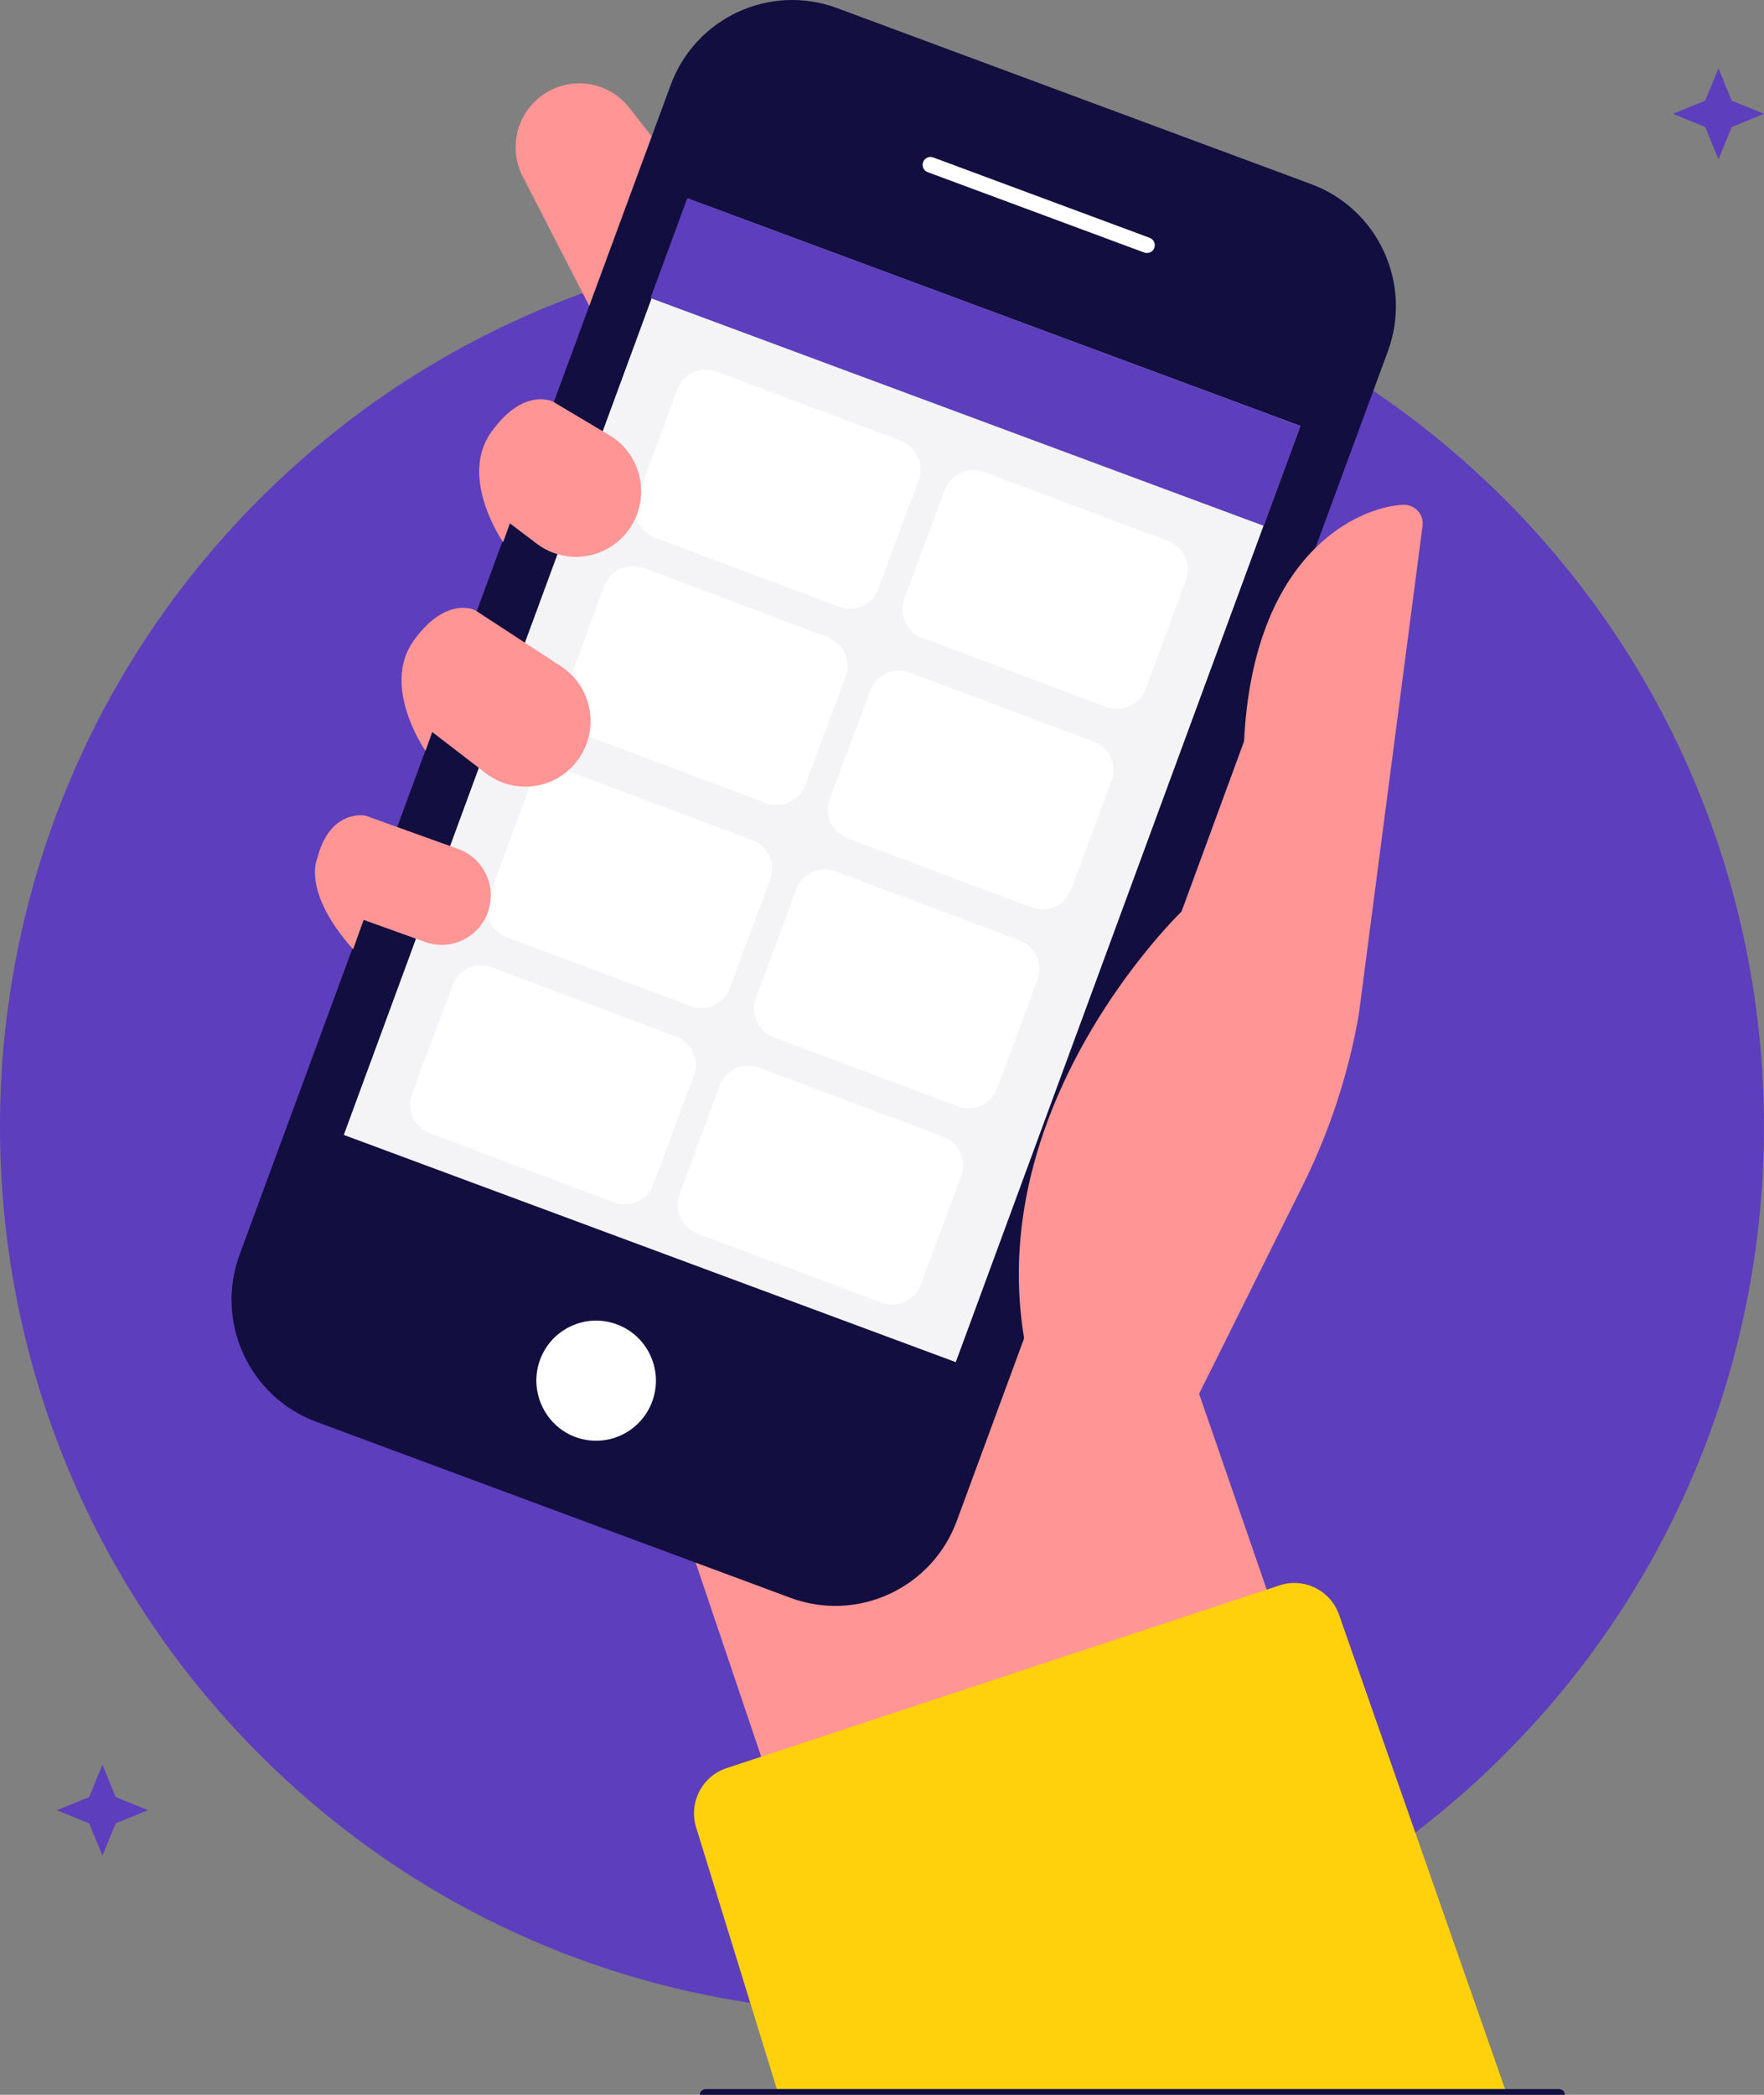 <svg width="155" height="184" viewBox="0 0 155 184" fill="none" xmlns="http://www.w3.org/2000/svg">
<rect x="0" y="0" width="155" height="184" fill="#808080" stroke="none"/>
<g clip-path="url(#clip0)">
<path d="M132.299 153.997C162.565 123.607 162.565 74.334 132.299 43.944C102.034 13.553 52.964 13.553 22.699 43.944C-7.567 74.334 -7.567 123.607 22.699 153.997C52.964 184.388 102.034 184.388 132.299 153.997Z" fill="#5D3EBC"/>
<path d="M60.332 15.899L55.298 9.467C53.408 7.054 49.941 6.61 47.51 8.472C45.353 10.124 44.689 13.092 45.933 15.512L52.876 29.007L60.332 15.899Z" fill="#FF9595"/>
<path d="M98.892 103.69L120.152 165.235L76.32 182.24L59.405 132.151L98.892 103.69Z" fill="#FF9595"/>
<path d="M69.452 140.345L27.785 124.882C21.889 122.694 18.876 116.12 21.055 110.2L58.93 7.469C61.109 1.548 67.655 -1.476 73.552 0.711L115.218 16.175C121.115 18.363 124.127 24.937 121.949 30.858L84.074 133.587C81.894 139.507 75.347 142.533 69.452 140.345Z" fill="#120E3F"/>
<path d="M114.252 37.414L60.477 17.455L30.208 99.687L83.983 119.645L114.252 37.414Z" fill="#F4F4F6"/>
<path d="M81.988 13.827C81.818 13.765 81.633 13.773 81.469 13.85C81.302 13.927 81.175 14.064 81.112 14.237C81.048 14.41 81.055 14.598 81.131 14.764C81.208 14.931 81.345 15.059 81.518 15.123L100.543 22.183C100.71 22.241 100.902 22.24 101.068 22.162C101.235 22.085 101.362 21.948 101.426 21.775C101.489 21.602 101.482 21.414 101.406 21.248C101.329 21.081 101.192 20.953 101.02 20.889L81.995 13.828C81.992 13.829 81.99 13.828 81.988 13.827Z" fill="white"/>
<path d="M54.154 116.309C54.116 116.295 54.078 116.282 54.041 116.269C52.709 115.823 51.285 115.925 50.029 116.555C48.774 117.185 47.838 118.268 47.395 119.606C46.479 122.365 47.998 125.371 50.718 126.279C53.467 127.197 56.448 125.701 57.364 122.941C57.808 121.605 57.707 120.175 57.078 118.914C56.469 117.69 55.433 116.769 54.154 116.309Z" fill="white"/>
<path d="M111.045 46.188L57.16 26.182L60.39 17.41L114.275 37.416L111.045 46.188Z" fill="#5D3EBC"/>
<path d="M67.311 70.541L51.124 64.473C49.74 63.954 49.035 62.404 49.553 61.014L53.1 51.474C53.617 50.083 55.16 49.376 56.545 49.896L72.731 55.965C74.116 56.483 74.82 58.033 74.302 59.423L70.755 68.963C70.237 70.354 68.695 71.061 67.311 70.541Z" fill="white"/>
<path d="M90.674 79.709L74.488 73.64C73.103 73.121 72.398 71.572 72.916 70.181L76.463 60.641C76.98 59.251 78.523 58.544 79.908 59.064L96.094 65.132C97.479 65.651 98.183 67.201 97.665 68.591L94.118 78.131C93.602 79.522 92.059 80.229 90.674 79.709Z" fill="white"/>
<path d="M60.68 88.371L44.494 82.303C43.11 81.784 42.405 80.234 42.923 78.844L46.47 69.304C46.987 67.913 48.53 67.206 49.915 67.726L66.101 73.794C67.486 74.313 68.19 75.863 67.672 77.253L64.125 86.793C63.607 88.184 62.065 88.891 60.68 88.371Z" fill="white"/>
<path d="M84.177 97.181L67.991 91.112C66.606 90.593 65.902 89.044 66.42 87.653L69.966 78.113C70.483 76.723 72.026 76.015 73.411 76.535L89.597 82.604C90.982 83.123 91.686 84.672 91.169 86.063L87.622 95.603C87.105 96.993 85.562 97.701 84.177 97.181Z" fill="white"/>
<path d="M53.967 105.61L37.781 99.541C36.396 99.022 35.692 97.473 36.21 96.082L39.757 86.542C40.273 85.152 41.816 84.444 43.201 84.964L59.387 91.033C60.772 91.552 61.477 93.101 60.959 94.492L57.412 104.032C56.894 105.422 55.352 106.128 53.967 105.61Z" fill="white"/>
<path d="M77.463 114.419L61.278 108.351C59.893 107.832 59.188 106.282 59.706 104.892L63.253 95.352C63.77 93.961 65.313 93.254 66.698 93.774L82.884 99.842C84.269 100.361 84.973 101.911 84.455 103.301L80.908 112.841C80.39 114.232 78.848 114.938 77.463 114.419Z" fill="white"/>
<path d="M73.726 53.289L57.54 47.221C56.155 46.702 55.451 45.152 55.969 43.762L59.516 34.222C60.032 32.831 61.575 32.124 62.96 32.644L79.146 38.712C80.531 39.231 81.236 40.781 80.718 42.171L77.171 51.711C76.653 53.102 75.111 53.808 73.726 53.289Z" fill="white"/>
<path d="M97.222 62.099L81.037 56.03C79.652 55.511 78.947 53.962 79.465 52.571L83.012 43.031C83.529 41.641 85.072 40.934 86.457 41.454L102.643 47.522C104.028 48.041 104.732 49.591 104.214 50.981L100.667 60.521C100.149 61.912 98.607 62.619 97.222 62.099Z" fill="white"/>
<path d="M105.363 122.424L114.468 104.125C116.827 99.383 118.488 94.322 119.398 89.1L124.986 46.267C125.168 45.221 124.334 44.287 123.278 44.34C119.241 44.541 110.116 48.702 109.312 65.128L103.832 80.057C103.832 80.057 80.831 102.101 93.148 127.285L105.363 122.424Z" fill="#FF9595"/>
<path d="M53.775 38.364L48.58 35.273C48.58 35.273 46.011 33.953 43.15 37.98C40.289 42.006 44.211 47.628 44.211 47.628L44.803 45.968L47.154 47.75C49.525 49.548 52.872 49.227 54.862 47.01C57.204 44.4 56.691 40.309 53.775 38.364Z" fill="#FF9595"/>
<path d="M49.331 58.55L41.755 53.601C41.755 53.601 39.187 52.281 36.325 56.308C33.464 60.334 37.386 65.956 37.386 65.956L37.977 64.296L42.709 67.935C45.08 69.733 48.427 69.411 50.417 67.195C52.76 64.586 52.247 60.494 49.331 58.55Z" fill="#FF9595"/>
<path d="M40.262 74.57L32.123 71.646C32.123 71.646 28.999 70.98 27.874 75.411C27.874 75.411 26.485 78.288 31.028 83.386L31.95 80.798L37.35 82.739C39.645 83.563 42.166 82.318 42.916 79.988C43.635 77.76 42.459 75.361 40.262 74.57Z" fill="#FF9595"/>
<path d="M132.247 183.499L117.661 141.838C116.911 139.689 114.586 138.538 112.431 139.251L63.844 155.307C61.664 156.027 60.476 158.383 61.188 160.573L68.262 183.499H132.247Z" fill="#FFD10D"/>
<path d="M62 184L137 184" stroke="#120E3F" stroke-miterlimit="10" stroke-linecap="round" stroke-linejoin="round"/>
<path d="M9 155L10.16 157.84L13 159L10.16 160.16L9 163L7.84 160.16L5 159L7.84 157.84L9 155Z" fill="#5D3EBC"/>
<path d="M151 6L152.16 8.84L155 10L152.16 11.16L151 14L149.84 11.16L147 10L149.84 8.84L151 6Z" fill="#5D3EBC"/>
</g>
<defs>
<clipPath id="clip0">
<rect width="155" height="184" fill="white"/>
</clipPath>
</defs>
</svg>
